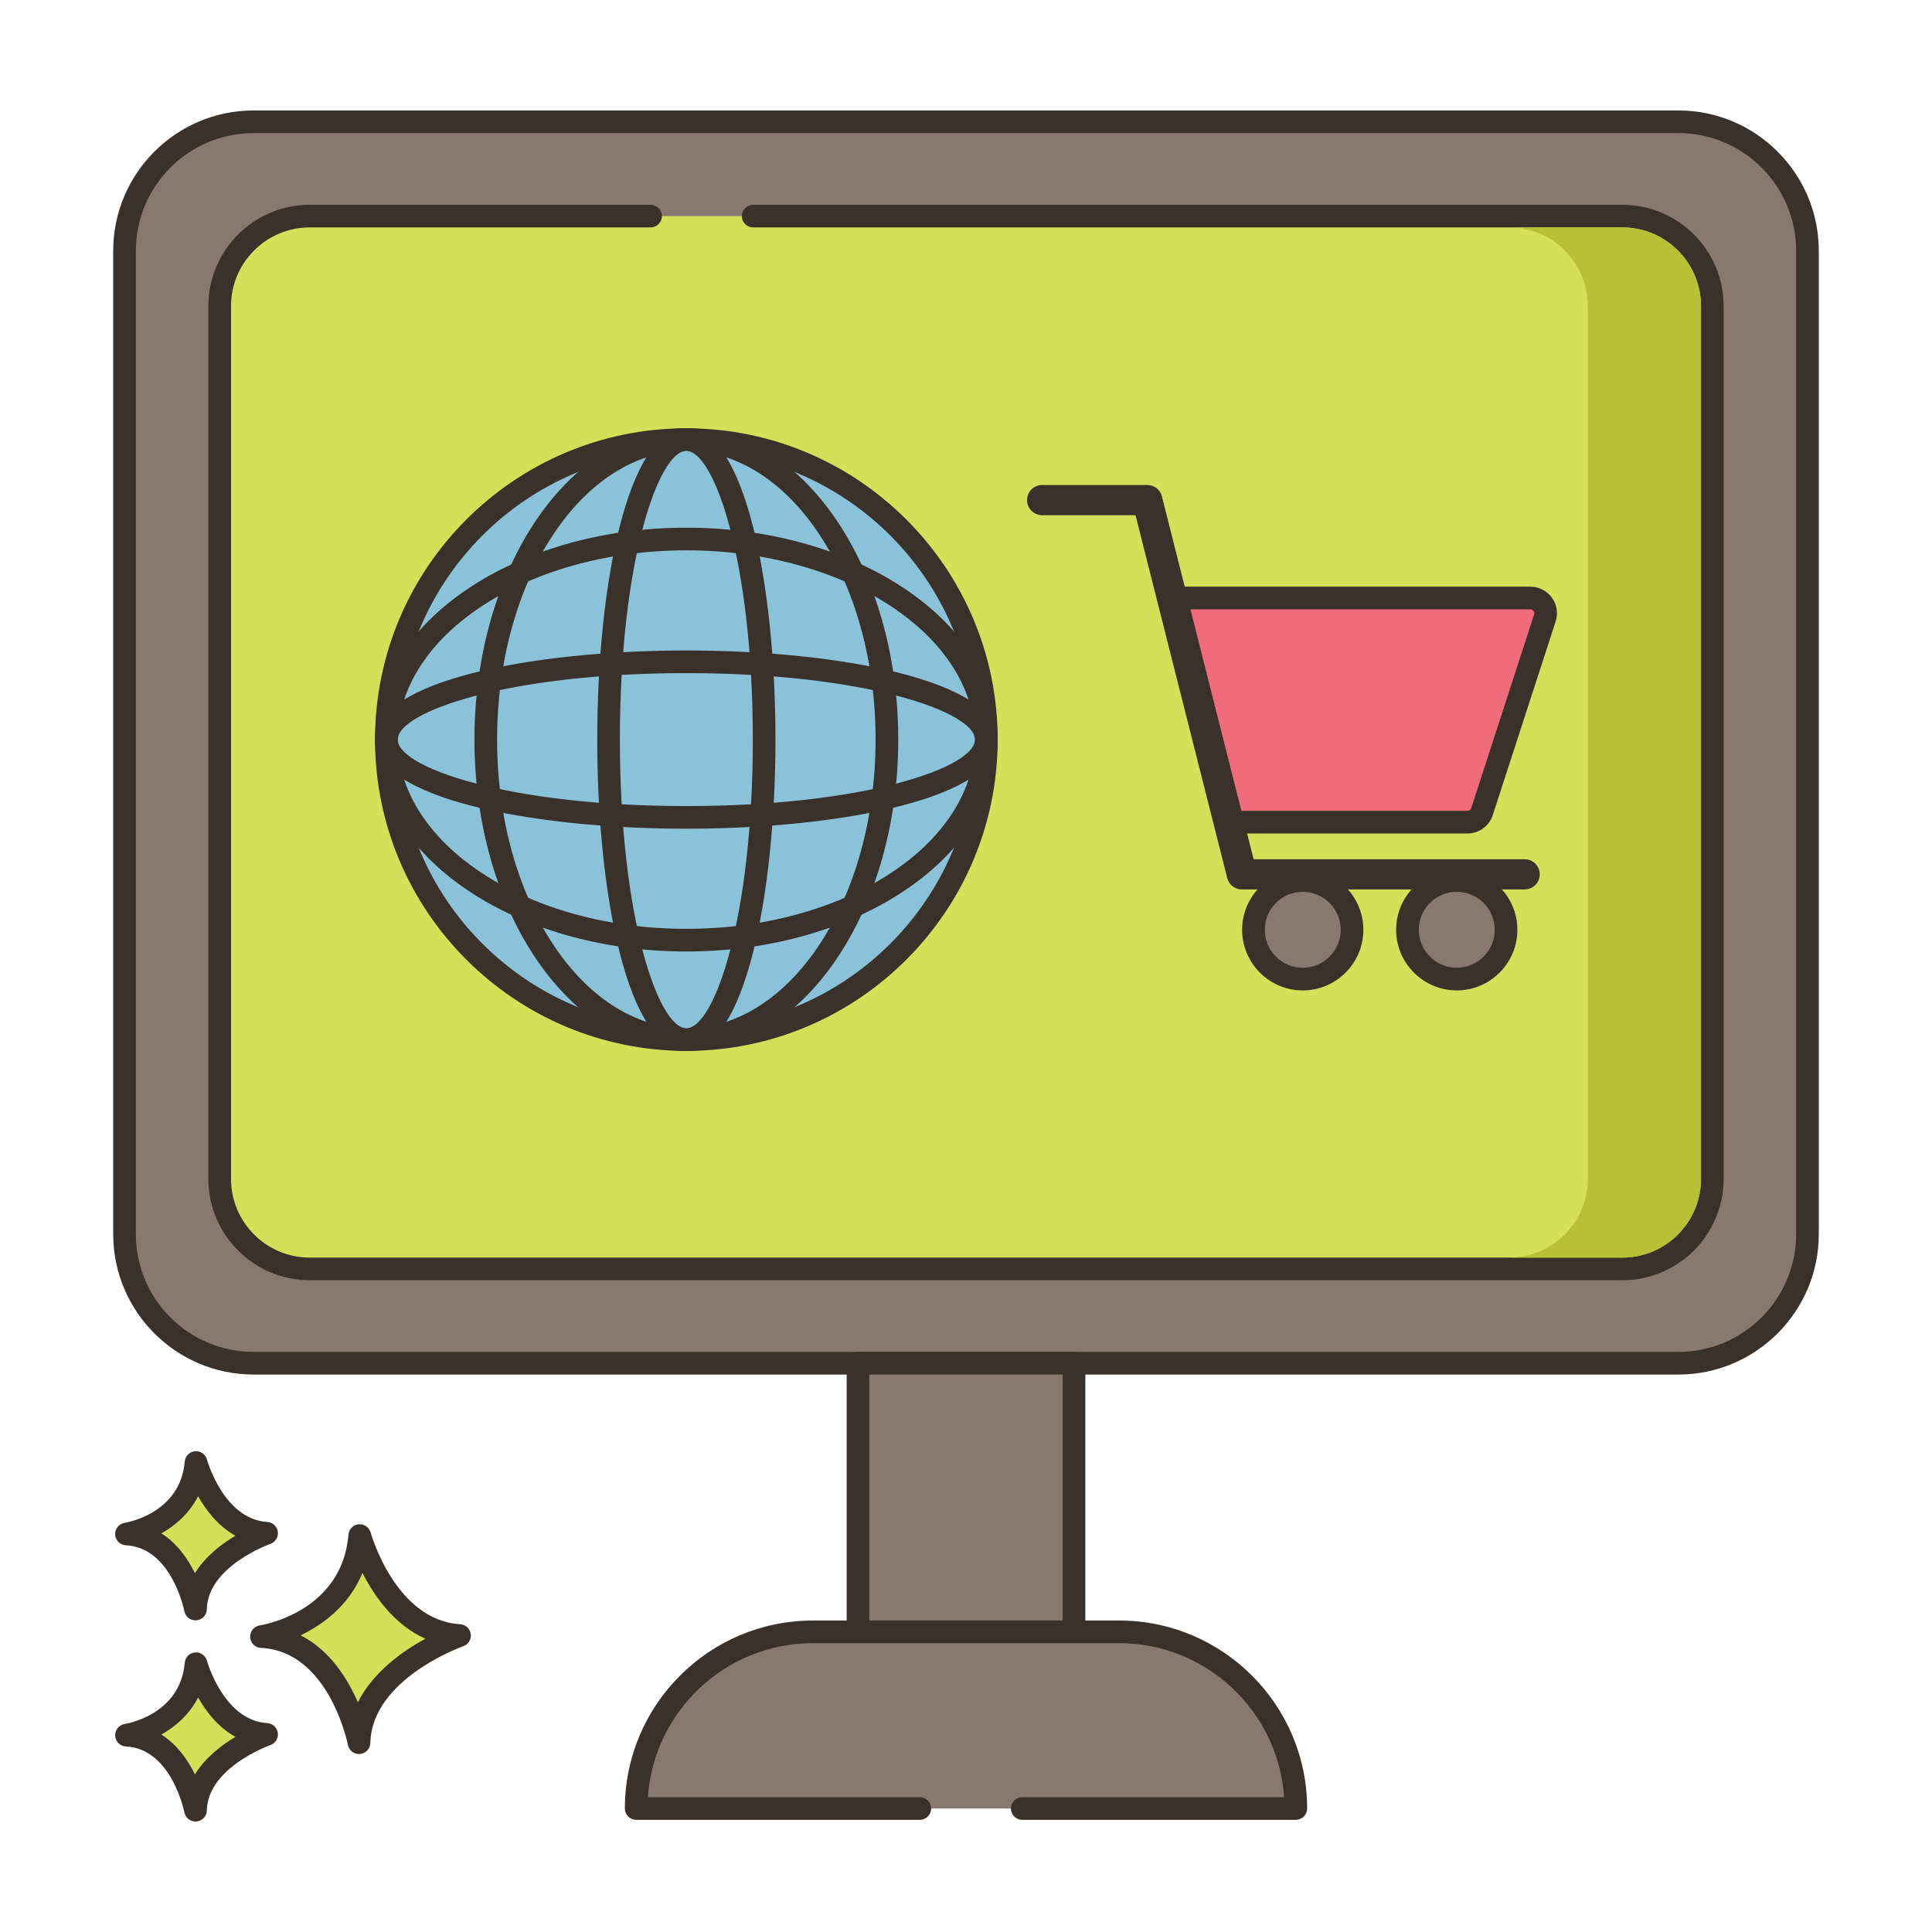 <?xml version="1.0" encoding="utf-8"?>
<!-- Generator: Adobe Illustrator 22.0.1, SVG Export Plug-In . SVG Version: 6.00 Build 0)  -->
<svg version="1.1" id="Layer_1" xmlns="http://www.w3.org/2000/svg" xmlns:xlink="http://www.w3.org/1999/xlink" x="0px" y="0px"
	 viewBox="0 0 256 256" style="enable-background:new 0 0 256 256;" xml:space="preserve">
<style type="text/css">
	.st0{fill:#3A312A;}
	.st1{fill:#D6DF58;}
	.st2{fill:#87796F;}
	.st3{fill:#B9C239;}
	.st4{fill:#EF6D7A;}
	.st5{fill:#FCE8CB;}
	.st6{fill:#D5DE58;}
	.st7{fill:#D34E5C;}
	.st8{fill:#695B51;}
	.st9{fill:#8AC6DD;}
	.st10{fill:#D7E057;}
	.st11{fill:#B8C136;}
	.st12{fill:#F16C7A;}
	.st13{fill:#8AC2D9;}
	.st14{fill:#F7E3C7;}
	.st15{fill:#8AC3DA;}
	.st16{fill:#6DA3BC;}
	.st17{fill:#6A5C52;}
	.st18{fill:#D5DC57;}
	.st19{fill:#F6E2C6;}
	.st20{fill:#DBC7AA;}
	.st21{fill:#CE4E61;}
	.st22{fill:#FAE6CA;}
	.st23{fill:#8AC5DC;}
	.st24{fill:#DDC9AC;}
	.st25{fill:#DECAAD;}
	.st26{fill:#6CA6BE;}
	.st27{fill:#F8E4C8;}
	.st28{fill:#89C4DB;}
	.st29{fill:#ED6E7A;}
	.st30{fill:#D24E5C;}
	.st31{fill:#6DA4BD;}
	.st32{fill:#EB6E7A;}
	.st33{fill:#68A7BB;}
	.st34{fill:#B9BC37;}
	.st35{fill:#CC4E61;}
	.st36{fill:#6CA8BF;}
	.st37{fill-rule:evenodd;clip-rule:evenodd;fill:#D5DE58;}
	.st38{fill:#EA6D7A;}
	.st39{fill:#F4E0C4;}
	.st40{fill-rule:evenodd;clip-rule:evenodd;fill:#D6DF58;}
	.st41{fill-rule:evenodd;clip-rule:evenodd;fill:#F16C7A;}
	.st42{fill:#F3DEC3;}
	.st43{fill-rule:evenodd;clip-rule:evenodd;fill:#FAE6CA;}
	.st44{fill:#F59689;}
	.st45{fill-rule:evenodd;clip-rule:evenodd;fill:#F8E4C8;}
	.st46{fill-rule:evenodd;clip-rule:evenodd;fill:#FCE8CB;}
	.st47{fill:#F5978A;}
	.st48{fill:#D4DB56;}
	.st49{fill-rule:evenodd;clip-rule:evenodd;fill:#D4DA55;}
	.st50{fill-rule:evenodd;clip-rule:evenodd;fill:#EB6E7A;}
	.st51{fill:#68A6B9;}
	.st52{fill-rule:evenodd;clip-rule:evenodd;fill:#D5DC57;}
	.st53{fill:#8AC1D8;}
	.st54{fill:#F5E1C5;}
	.st55{fill:#D4D752;}
	.st56{fill:#D3D751;}
	.st57{fill:#D4D853;}
	.st58{fill:#E96C7A;}
	.st59{fill:#D4DA55;}
	.st60{fill:#8BC0D7;}
	.st61{fill:#87796F;stroke:#3A312A;stroke-width:3;stroke-linecap:round;stroke-linejoin:round;stroke-miterlimit:10;}
</style>
<g>
	<g>
		<g>
			<path class="st2" d="M222.394,16.135H33.605c-9.447,0-17.105,7.658-17.105,17.106V163.53c0,9.447,7.658,17.105,17.105,17.105
				h188.789c9.447,0,17.106-7.658,17.106-17.105V33.241C239.5,23.794,231.842,16.135,222.394,16.135z"/>
		</g>
	</g>
	<g>
		<g>
			<path class="st0" d="M222.394,14.636H33.605C23.346,14.636,15,22.982,15,33.241V163.53c0,10.259,8.346,18.605,18.605,18.605
				h188.789c10.259,0,18.606-8.347,18.606-18.605V33.241C241,22.982,232.653,14.636,222.394,14.636z M238,163.53
				c0,8.604-7.001,15.605-15.606,15.605H33.605C25,179.136,18,172.135,18,163.53V33.241c0-8.604,7-15.605,15.605-15.605h188.789
				c8.605,0,15.606,7.001,15.606,15.605V163.53z"/>
		</g>
	</g>
	<g>
		<g>
			<path class="st1" d="M214.969,28.635H41.031c-6.583,0-11.92,5.337-11.92,11.92v115.66c0,6.583,5.337,11.92,11.92,11.92h173.938
				c6.583,0,11.92-5.336,11.92-11.92V40.555C226.889,33.972,221.552,28.635,214.969,28.635z"/>
		</g>
	</g>
	<g>
		<g>
			<path class="st0" d="M214.969,27.136H99.798c-0.829,0-1.5,0.672-1.5,1.5s0.671,1.5,1.5,1.5h115.171
				c5.745,0,10.42,4.675,10.42,10.42v115.66c0,5.745-4.675,10.42-10.42,10.42H41.031c-5.746,0-10.42-4.675-10.42-10.42V40.556
				c0-5.745,4.674-10.42,10.42-10.42h45.17c0.829,0,1.5-0.672,1.5-1.5s-0.671-1.5-1.5-1.5h-45.17c-7.4,0-13.42,6.021-13.42,13.42
				v115.66c0,7.399,6.02,13.42,13.42,13.42h173.938c7.399,0,13.42-6.021,13.42-13.42V40.556
				C228.389,33.156,222.368,27.136,214.969,27.136z"/>
		</g>
	</g>
	<g>
		<g>
			<rect x="113.688" y="180.635" class="st2" width="28.625" height="35.593"/>
		</g>
	</g>
	<g>
		<g>
			<path class="st0" d="M142.313,179.136h-28.625c-0.829,0-1.5,0.672-1.5,1.5v35.593c0,0.828,0.671,1.5,1.5,1.5h28.625
				c0.828,0,1.5-0.672,1.5-1.5v-35.593C143.813,179.808,143.141,179.136,142.313,179.136z M140.813,214.729h-25.625v-32.593h25.625
				V214.729z"/>
		</g>
	</g>
	<g>
		<g>
			<path class="st2" d="M148.296,216.229h-40.593c-12.927,0-23.407,10.479-23.407,23.407h87.406
				C171.703,226.708,161.224,216.229,148.296,216.229z"/>
		</g>
	</g>
	<g>
		<g>
			<path class="st0" d="M148.296,214.729h-40.592c-13.733,0-24.907,11.173-24.907,24.907c0,0.828,0.671,1.5,1.5,1.5h37.584
				c0.829,0,1.5-0.672,1.5-1.5s-0.671-1.5-1.5-1.5H85.848c0.773-11.383,10.281-20.407,21.856-20.407h40.592
				c11.575,0,21.083,9.024,21.856,20.407h-34.701c-0.828,0-1.5,0.672-1.5,1.5s0.672,1.5,1.5,1.5h36.252c0.828,0,1.5-0.672,1.5-1.5
				C173.203,225.901,162.03,214.729,148.296,214.729z"/>
		</g>
	</g>
	<g>
		<g>
			<path class="st1" d="M47.671,203.469c-0.974,11.564-13.025,13.39-13.025,13.39c10.346,0.487,12.925,14.059,12.925,14.059
				c0.221-9.677,13.321-14.202,13.321-14.202C51.079,216.129,47.671,203.469,47.671,203.469z"/>
		</g>
	</g>
	<g>
		<g>
			<path class="st0" d="M60.982,215.219c-8.604-0.515-11.831-12.024-11.863-12.141c-0.191-0.702-0.865-1.161-1.583-1.102
				c-0.725,0.066-1.298,0.642-1.359,1.367c-0.86,10.215-11.313,11.963-11.755,12.031c-0.763,0.116-1.313,0.791-1.273,1.561
				c0.04,0.771,0.657,1.385,1.427,1.421c9.028,0.426,11.499,12.719,11.523,12.844c0.137,0.711,0.759,1.217,1.472,1.217
				c0.042,0,0.084-0.002,0.126-0.005c0.764-0.064,1.357-0.693,1.375-1.46c0.195-8.509,12.192-12.777,12.313-12.819
				c0.675-0.234,1.092-0.914,0.994-1.622C62.28,215.802,61.696,215.261,60.982,215.219z M47.417,225.564
				c-1.356-3.131-3.709-6.908-7.587-8.877c2.931-1.404,6.409-3.913,8.202-8.272c1.551,3.071,4.199,6.88,8.334,8.723
				C53.358,218.777,49.443,221.543,47.417,225.564z"/>
		</g>
	</g>
	<g>
		<g>
			<path class="st1" d="M25.972,220.45c-0.689,8.179-9.212,9.471-9.212,9.471c7.318,0.344,9.142,9.944,9.142,9.944
				c0.156-6.845,9.422-10.045,9.422-10.045C28.383,229.404,25.972,220.45,25.972,220.45z"/>
		</g>
	</g>
	<g>
		<g>
			<path class="st0" d="M35.414,228.322c-5.766-0.345-7.972-8.186-7.994-8.265c-0.19-0.702-0.856-1.162-1.582-1.102
				c-0.726,0.065-1.299,0.643-1.36,1.368c-0.579,6.87-7.646,8.066-7.942,8.113c-0.763,0.116-1.313,0.791-1.273,1.561
				c0.04,0.771,0.657,1.385,1.428,1.421c6.035,0.284,7.723,8.644,7.739,8.726c0.135,0.712,0.759,1.22,1.472,1.22
				c0.042,0,0.083-0.002,0.125-0.005c0.765-0.063,1.358-0.693,1.376-1.461c0.131-5.708,8.332-8.633,8.413-8.661
				c0.677-0.234,1.094-0.913,0.996-1.622C36.713,228.906,36.128,228.364,35.414,228.322z M25.829,235.117
				c-0.924-1.886-2.339-3.947-4.447-5.28c1.856-1.041,3.697-2.629,4.87-4.916c1.057,1.874,2.654,3.955,4.941,5.224
				C29.344,231.245,27.206,232.885,25.829,235.117z"/>
		</g>
	</g>
	<g>
		<g>
			<path class="st1" d="M25.972,193.792c-0.689,8.179-9.212,9.47-9.212,9.47c7.318,0.345,9.142,9.944,9.142,9.944
				c0.156-6.844,9.422-10.045,9.422-10.045C28.383,202.747,25.972,193.792,25.972,193.792z"/>
		</g>
	</g>
	<g>
		<g>
			<path class="st0" d="M35.414,201.665c-5.766-0.345-7.972-8.187-7.994-8.266c-0.19-0.701-0.856-1.171-1.582-1.102
				c-0.726,0.065-1.299,0.643-1.36,1.368c-0.579,6.871-7.646,8.066-7.942,8.113c-0.763,0.116-1.313,0.791-1.273,1.561
				c0.04,0.771,0.657,1.385,1.427,1.421c6.036,0.284,7.724,8.645,7.739,8.727c0.135,0.712,0.759,1.22,1.472,1.22
				c0.042,0,0.083-0.002,0.125-0.005c0.765-0.063,1.358-0.693,1.376-1.461c0.131-5.709,8.332-8.633,8.413-8.661
				c0.676-0.233,1.094-0.913,0.996-1.622C36.713,202.249,36.128,201.707,35.414,201.665z M25.829,208.459
				c-0.924-1.885-2.34-3.947-4.447-5.279c1.856-1.041,3.697-2.63,4.87-4.916c1.057,1.873,2.654,3.954,4.941,5.224
				C29.344,204.588,27.205,206.228,25.829,208.459z"/>
		</g>
	</g>
	<g>
		<g>
			<path class="st11" d="M214.97,30.135h-15c5.74,0,10.42,4.67,10.42,10.42v115.66c0,5.75-4.68,10.42-10.42,10.42h15
				c5.74,0,10.42-4.67,10.42-10.42V40.555C225.39,34.805,220.71,30.135,214.97,30.135z"/>
		</g>
	</g>
	<g>
		<g>
			<path class="st2" d="M172.62,116.671c-3.607,0-6.532,2.924-6.532,6.531c0,3.607,2.924,6.532,6.532,6.532s6.531-2.924,6.531-6.532
				C179.152,119.595,176.228,116.671,172.62,116.671z"/>
		</g>
	</g>
	<g>
		<g>
			<path class="st0" d="M172.62,115.171c-4.429,0-8.031,3.603-8.031,8.031s3.603,8.032,8.031,8.032c4.429,0,8.031-3.604,8.031-8.032
				S177.049,115.171,172.62,115.171z M172.62,128.234c-2.774,0-5.031-2.258-5.031-5.032s2.257-5.031,5.031-5.031
				c2.774,0,5.031,2.257,5.031,5.031S175.394,128.234,172.62,128.234z"/>
		</g>
	</g>
	<g>
		<g>
			<path class="st2" d="M193.028,116.671c-3.607,0-6.532,2.924-6.532,6.531c0,3.607,2.924,6.532,6.532,6.532
				s6.532-2.924,6.532-6.532C199.559,119.595,196.635,116.671,193.028,116.671z"/>
		</g>
	</g>
	<g>
		<g>
			<path class="st0" d="M193.027,115.171c-4.429,0-8.031,3.603-8.031,8.031s3.602,8.032,8.031,8.032
				c4.429,0,8.032-3.604,8.032-8.032S197.456,115.171,193.027,115.171z M193.027,128.234c-2.774,0-5.031-2.258-5.031-5.032
				s2.257-5.031,5.031-5.031c2.774,0,5.032,2.257,5.032,5.031S195.802,128.234,193.027,128.234z"/>
		</g>
	</g>
	<g>
		<g>
			<path class="st12" d="M202.779,79.238h-47.456l7.508,29.703h31.618c0.877,0,1.654-0.565,1.925-1.399l8.33-25.655
				C205.129,80.579,204.154,79.238,202.779,79.238z"/>
		</g>
	</g>
	<g>
		<g>
			<path class="st0" d="M205.63,79.19c-0.67-0.923-1.709-1.452-2.851-1.452h-47.456c-0.463,0-0.899,0.214-1.184,0.578
				c-0.284,0.365-0.384,0.841-0.271,1.289l7.508,29.702c0.168,0.666,0.767,1.133,1.454,1.133h31.618
				c1.532,0,2.879-0.979,3.352-2.436l8.33-25.654C206.483,81.265,206.301,80.113,205.63,79.19z M203.277,81.424l-8.33,25.655
				c-0.07,0.216-0.271,0.361-0.498,0.361h-30.45l-6.749-26.702h45.529c0.232,0,0.365,0.135,0.424,0.216
				C203.262,81.034,203.35,81.202,203.277,81.424z"/>
		</g>
	</g>
	<g>
		<g>
			<path class="st0" d="M202.024,113.853h-35.913l-12.153-48.077c-0.225-0.888-1.023-1.51-1.939-1.51h-13.933c-1.104,0-2,0.896-2,2
				s0.896,2,2,2h12.375l12.153,48.077c0.225,0.888,1.023,1.51,1.939,1.51h37.471c1.105,0,2-0.896,2-2
				S203.129,113.853,202.024,113.853z"/>
		</g>
	</g>
	<g>
		<g>
			
				<ellipse transform="matrix(0.383 -0.924 0.924 0.383 -34.398 144.519)" class="st13" cx="90.945" cy="98" rx="39.75" ry="39.75"/>
		</g>
	</g>
	<g>
		<g>
			<path class="st0" d="M90.945,56.75c-22.745,0-41.25,18.505-41.25,41.25s18.505,41.25,41.25,41.25
				c22.745,0,41.25-18.505,41.25-41.25S113.69,56.75,90.945,56.75z M90.945,136.25c-21.091,0-38.25-17.159-38.25-38.25
				s17.159-38.25,38.25-38.25c21.091,0,38.25,17.159,38.25,38.25S112.037,136.25,90.945,136.25z"/>
		</g>
	</g>
	<g>
		<g>
			<ellipse class="st13" cx="90.945" cy="98" rx="26.578" ry="39.75"/>
		</g>
	</g>
	<g>
		<g>
			<path class="st0" d="M90.945,56.75c-15.482,0-28.078,18.505-28.078,41.25s12.596,41.25,28.078,41.25
				c15.482,0,28.078-18.505,28.078-41.25S106.428,56.75,90.945,56.75z M90.945,136.25c-13.828,0-25.078-17.159-25.078-38.25
				s11.25-38.25,25.078-38.25c13.828,0,25.078,17.159,25.078,38.25S104.773,136.25,90.945,136.25z"/>
		</g>
	</g>
	<g>
		<g>
			<ellipse class="st13" cx="90.945" cy="98" rx="10.307" ry="39.75"/>
		</g>
	</g>
	<g>
		<g>
			<path class="st0" d="M90.945,56.75c-7.752,0-11.807,20.751-11.807,41.25s4.056,41.25,11.807,41.25
				c7.751,0,11.807-20.751,11.807-41.25S98.696,56.75,90.945,56.75z M90.945,136.25c-3.678,0-8.807-14.552-8.807-38.25
				s5.129-38.25,8.807-38.25c3.677,0,8.807,14.552,8.807,38.25S94.623,136.25,90.945,136.25z"/>
		</g>
	</g>
	<g>
		<g>
			<path class="st0" d="M90.945,69.922c-22.745,0-41.25,12.596-41.25,28.078s18.505,28.078,41.25,28.078
				c22.745,0,41.25-12.596,41.25-28.078S113.69,69.922,90.945,69.922z M90.945,123.078c-21.091,0-38.25-11.25-38.25-25.078
				s17.159-25.078,38.25-25.078c21.091,0,38.25,11.25,38.25,25.078S112.037,123.078,90.945,123.078z"/>
		</g>
	</g>
	<g>
		<g>
			<path class="st0" d="M90.945,86.193c-20.499,0-41.25,4.056-41.25,11.807s20.751,11.807,41.25,11.807
				c20.498,0,41.25-4.056,41.25-11.807S111.444,86.193,90.945,86.193z M90.945,106.807c-23.698,0-38.25-5.129-38.25-8.807
				s14.552-8.807,38.25-8.807s38.25,5.129,38.25,8.807S114.644,106.807,90.945,106.807z"/>
		</g>
	</g>
</g>
</svg>
